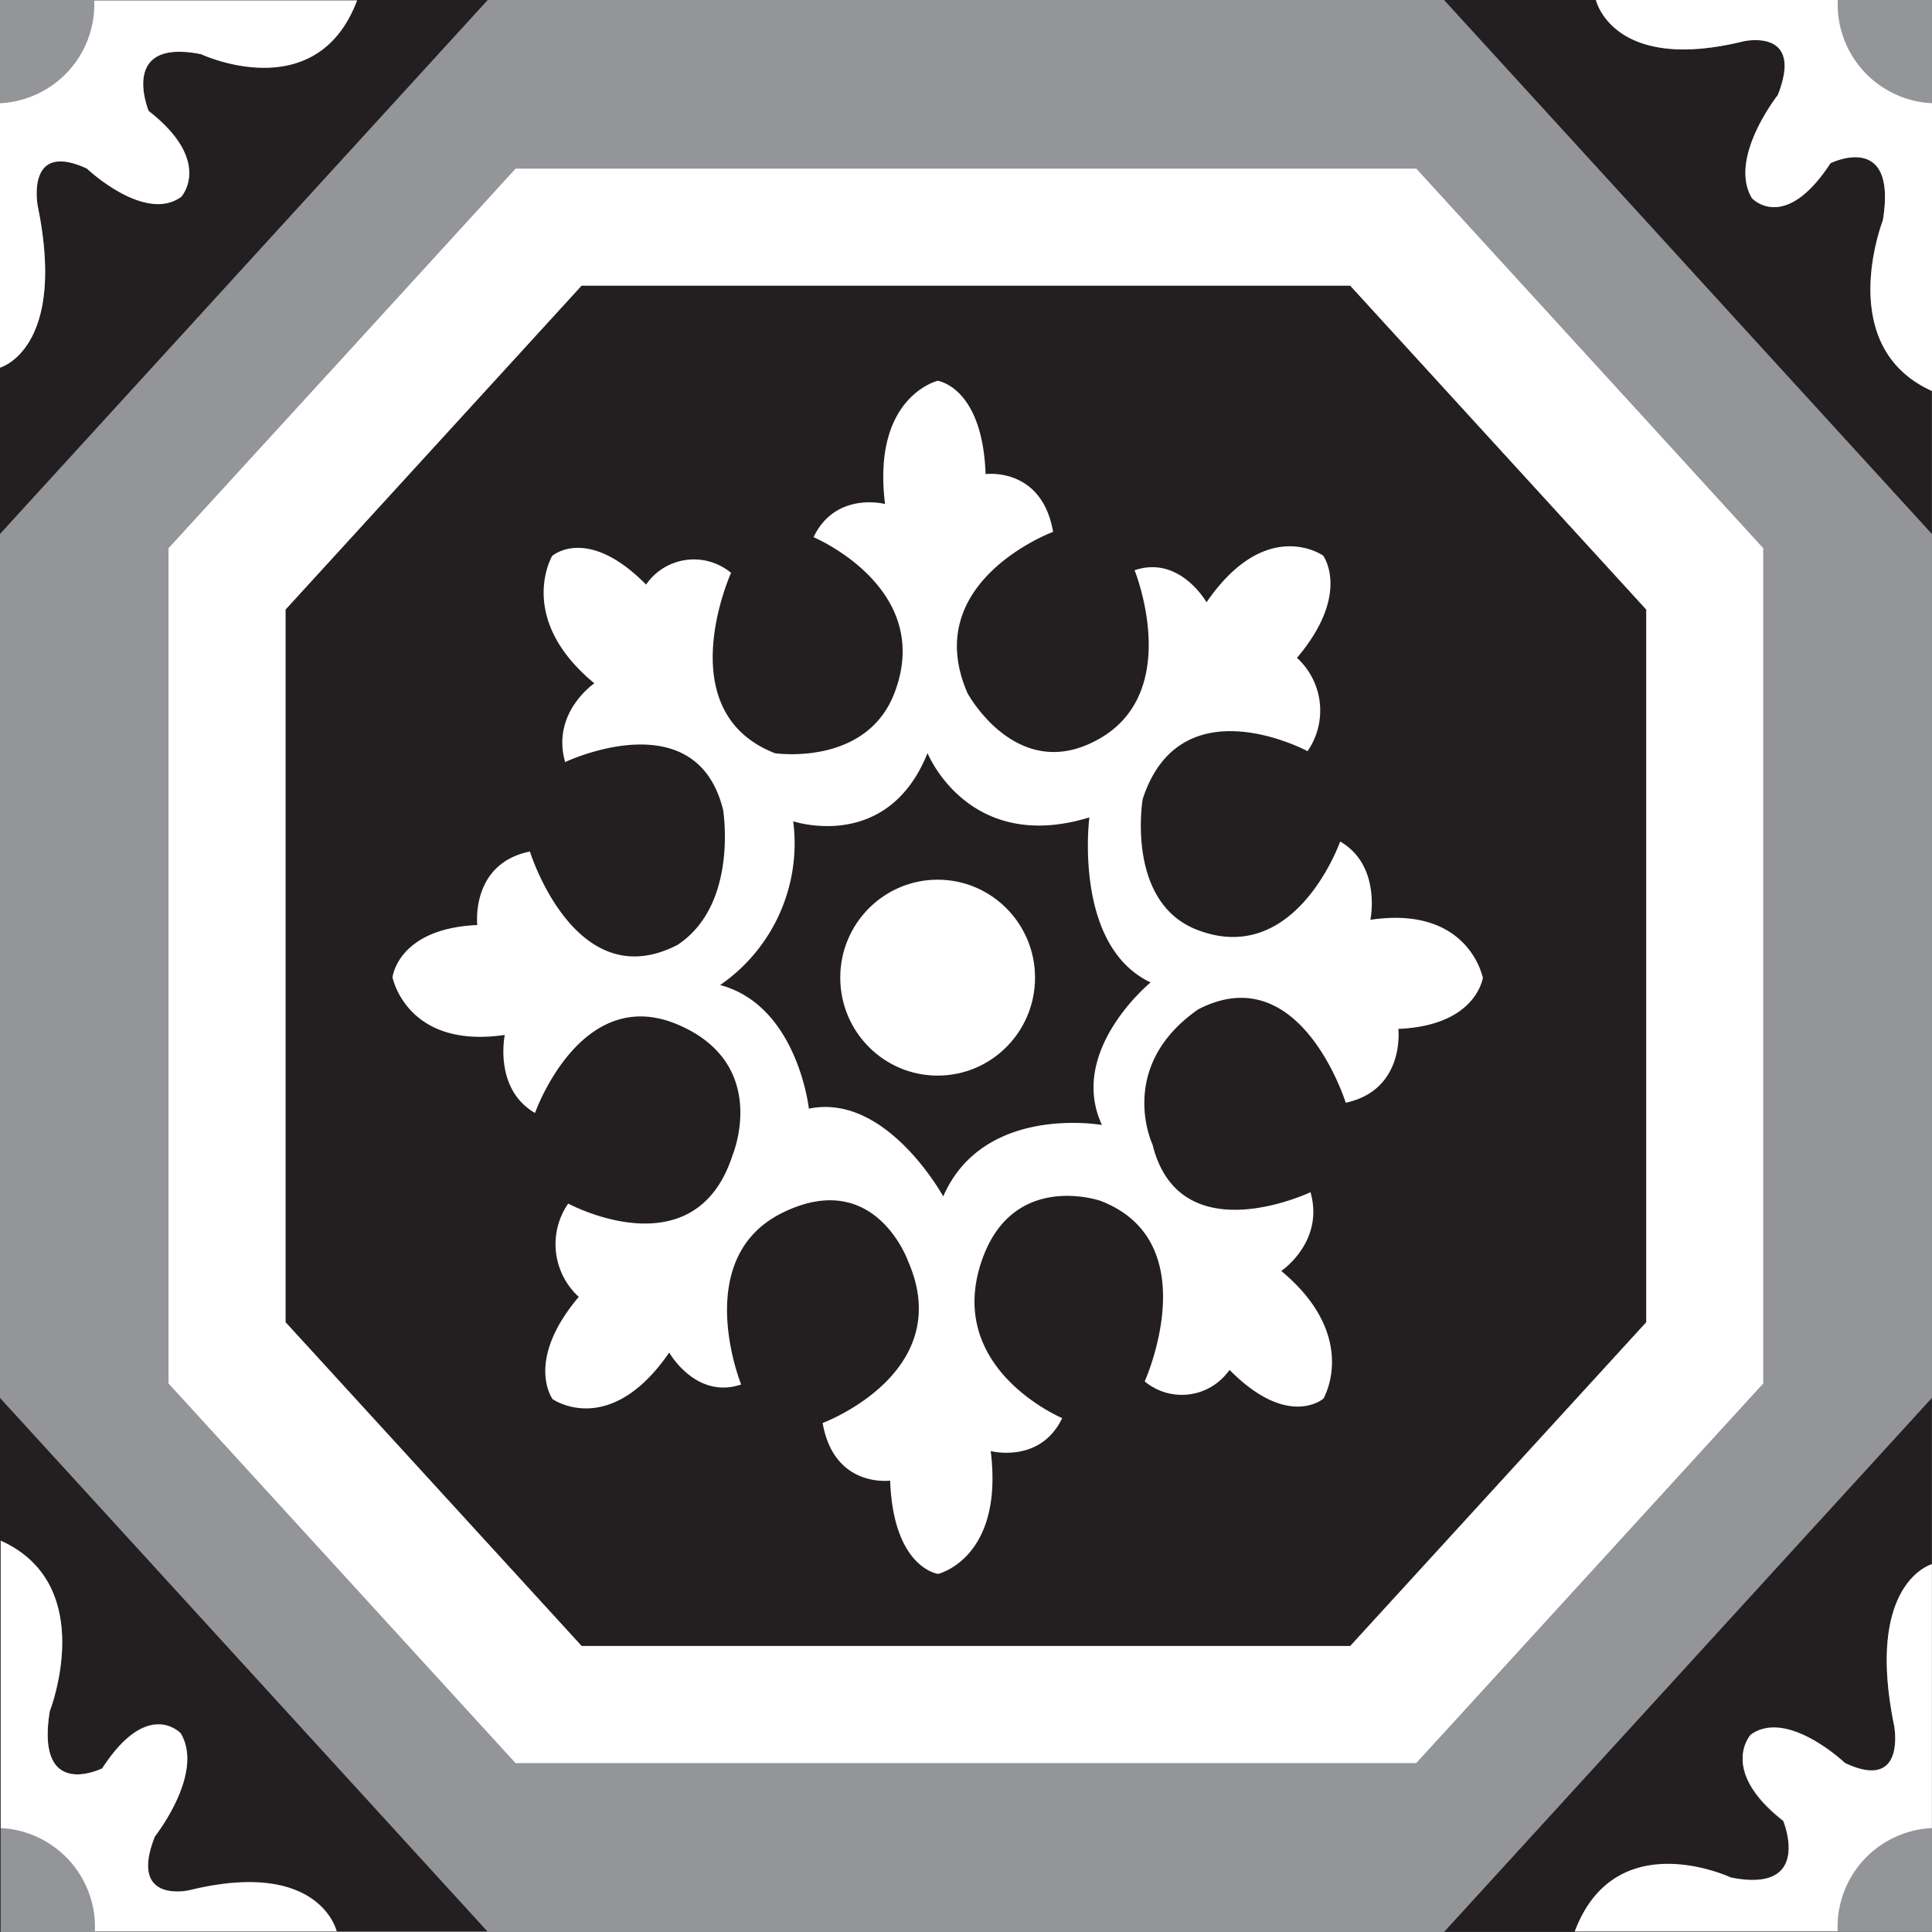 <svg xmlns="http://www.w3.org/2000/svg" width="100%" viewBox="0 0 170.01 170.01">
  <rect x="0" y="0" width="170.01" height="170.01" fill="#808080" stroke="none"/>
  <g id="Camada_2" data-name="Camada 2">
    <g id="Camada_1-2" data-name="Camada 1">
      <g id="Camada_2-2" data-name="Camada 2">
        <g id="Camada_1-2-2" data-name="Camada 1-2">
          <g id="Camada_2-2-2" data-name="Camada 2-2">
            <g id="Camada_1-2-2-2" data-name="Camada 1-2-2">
              <g id="_1" data-name=" 1">
                <path d="M165.68,19.37c1.32-8-4.61-5-4.61-5-4.07,6.16-6.91,3.08-6.91,3.08-2.12-3.52,2.27-9.07,2.27-9.07,2.36-6-3-4.74-3-4.74-11.53,2.83-13-3.64-13-3.64H127.06L170,47V34.39C161.32,30.45,165.68,19.37,165.68,19.37Z" fill="#231f20"/>
                <path d="M0,170H.06V135.59c8.68,3.92,4.32,15,4.32,15-1.29,8,4.62,5,4.62,5,4-6.24,6.91-3.08,6.91-3.08,2.12,3.52-2.27,9.06-2.27,9.06-2.36,6,3,4.75,3,4.75,11.52-2.83,13,3.63,13,3.63h13.3L0,123Z" fill="#231f20"/>
                <path d="M42.93,0H31.42C27.83,9.5,17.69,4.74,17.69,4.74c-7.28-1.41-4.61,5-4.61,5,5.71,4.44,2.86,7.56,2.86,7.56-3.22,2.32-8.29-2.49-8.29-2.49-5.44-2.53-4.33,3.3-4.33,3.3C5.9,30.73,0,32.35,0,32.35V47Z" fill="#231f20"/>
                <path d="M127.07,170h11.51c3.59-9.51,13.73-4.73,13.73-4.73,7.28,1.41,4.61-5,4.61-5-5.71-4.44-2.86-7.57-2.86-7.57,3.22-2.32,8.29,2.49,8.29,2.49,5.44,2.58,4.33-3.3,4.33-3.3-2.58-12.59,3.32-14.2,3.32-14.2V123l-42.93,47Z" fill="#231f20"/>
                <path d="M118.82,25.12H51.18L25.12,53.63v62.71l26.06,28.5h67.63l26.06-28.5V53.63L118.81,25.12Z" fill="#231f20"/>
              </g>
              <g id="_2" data-name=" 2">
                <path d="M127.07,0H42.93L0,47v76l42.93,47h84.13L170,123V47L127.06,0Zm17.81,116.34-26.06,28.5H51.18L25.12,116.35V53.64L51.18,25.13h67.63l26.06,28.51v62.71Z" fill="#939598"/>
                <path d="M8.29,0H0V9.08A8.71,8.71,0,0,0,8.29,0Z" fill="#939598"/>
                <path d="M170,9.08V0h-8.29A8.71,8.71,0,0,0,170,9.08Z" fill="#939598"/>
                <path d="M170,160.9a8.69,8.69,0,0,0-8.29,9.07H170Z" fill="#939598"/>
                <path d="M.06,160.9V170H8.35A8.69,8.69,0,0,0,.06,160.9Z" fill="#939598"/>
              </g>
              <g id="_3" data-name=" 3">
                <ellipse cx="82.51" cy="86.03" rx="8.57" ry="8.62" fill="#fff"/>
                <path d="M124.63,14.84H45.37C33.45,27.9,26.76,35.21,14.83,48.24h0v73.5l30.54,33.41h79.25l30.54-33.41V48.24L124.62,14.83Zm20.25,101.51-26.06,28.5H51.18l-26.06-28.5V53.64L51.18,25.13h67.63l26.06,28.51v62.71Z" fill="#fff"/>
                <path d="M130.47,86s-1.24-6.35-9.88-5.06c0,0,1-4.77-2.66-6.89,0,0-3.89,11.08-12.54,7.79-6.36-2.41-4.84-11.51-4.84-11.51,3.32-10.26,14.51-4.23,14.51-4.23a6.28,6.28,0,0,0-.93-8.21c4.79-5.66,2.3-9,2.3-9s-5-3.54-10.26,4.11c0,0-2.35-4.17-6.33-2.82,0,0,4.58,11.29-3.84,15.21C89.24,68.58,85.14,61,85.14,61c-4.28-9.82,7.53-14.2,7.53-14.2-1-5.75-5.94-5.08-5.94-5.08-.28-7.7-4.22-8.21-4.22-8.21s-5.8,1.39-4.63,10.84c0,0-4.35-1.14-6.29,2.92,0,0,10.66,4.47,7.12,13.71-2.49,6.5-10.52,5.3-10.52,5.3-9.38-3.67-3.86-15.87-3.86-15.87a5.11,5.11,0,0,0-7.31.8l-.17.23c-5.18-5.25-8.26-2.52-8.26-2.52S45.36,54.4,52.3,60.13c0,0-3.81,2.58-2.57,6.93,0,0,11.51-5.48,13.9,4.2,0,0,1.38,8.32-4,11.88-9,4.68-13-8.21-13-8.21C41.38,76,42,81.4,42,81.4,35,81.71,34.54,86,34.54,86s1.24,6.34,9.88,5.07c0,0-1,4.75,2.66,6.87,0,0,4-11.4,12.54-7.79,8.22,3.48,4.84,11.51,4.84,11.51C61.14,111.94,50,105.91,50,105.91a6.28,6.28,0,0,0,.93,8.21c-4.79,5.67-2.3,9-2.3,9s5,3.53,10.26-4.1c0,0,2.35,4.16,6.33,2.81,0,0-4.58-11.29,3.84-15.21,8-3.78,10.86,4.39,10.86,4.39,4.28,9.82-7.53,14.21-7.53,14.21,1,5.75,5.94,5.07,5.94,5.07.28,7.71,4.22,8.21,4.22,8.21s5.8-1.36,4.63-10.81c0,0,4.35,1.14,6.29-2.9,0,0-10.26-4.3-7.12-13.73,2.7-8.13,10.52-5.38,10.52-5.38,9.38,3.64,3.86,15.88,3.86,15.88a5.1,5.1,0,0,0,7.31-.81h0a1.56,1.56,0,0,0,.16-.2c5.18,5.24,8.26,2.52,8.26,2.52s3.23-5.45-3.71-11.23c0,0,3.81-2.56,2.57-6.93,0,0-11.51,5.48-13.9-4.19,0,0-3.24-6.82,4-11.89,9-4.68,13,8.21,13,8.21,5.25-1.14,4.63-6.5,4.63-6.5,7-.3,7.46-4.62,7.46-4.62ZM97,99s-10.43-1.89-14,6.28c0,0-5-9.14-11.82-7.72,0,0-1-9.06-7.81-10.88A15.14,15.14,0,0,0,69.8,72.27s8.29,2.8,11.82-6c0,0,3.59,8.92,14.24,5.66,0,0-1.45,11.29,5.39,14.52,0,0-7.33,6-4.28,12.55Z" fill="#fff"/>
                <path d="M3.32,18.14s-1.11-5.82,4.33-3.3c0,0,5.07,4.81,8.29,2.49,0,0,2.86-3.08-2.86-7.56,0,0-2.67-6.45,4.61-5,0,0,10.14,4.77,13.73-4.72H8.29A8.71,8.71,0,0,1,0,9.08V32.35S5.9,30.73,3.32,18.14Z" fill="#fff"/>
                <path d="M161.71,0H140.44s1.47,6.46,13,3.63c0,0,5.37-1.21,3,4.74,0,0-4.39,5.55-2.27,9.07,0,0,2.86,3.13,6.91-3.08,0,0,5.9-2.92,4.61,5.05,0,0-4.36,11.09,4.32,15V9.08A8.71,8.71,0,0,1,161.72,0Z" fill="#fff"/>
                <path d="M166.68,151.83s1.11,5.88-4.33,3.3c0,0-5.07-4.81-8.29-2.49,0,0-2.86,3.08,2.86,7.57,0,0,2.67,6.45-4.61,5,0,0-10.14-4.77-13.73,4.73h23.13a8.71,8.71,0,0,1,8.29-9.07V170h0V137.64s-5.9,1.61-3.32,14.21Z" fill="#fff"/>
                <path d="M16.63,166.35s-5.37,1.21-3-4.75c0,0,4.39-5.54,2.27-9.06,0,0-2.86-3.13-6.91,3.08,0,0-5.9,2.91-4.61-5.05,0,0,4.36-11.1-4.32-15v25.3a8.72,8.72,0,0,1,8.29,9.08H29.62S28.15,163.52,16.63,166.35Z" fill="#fff"/>
              </g>
            </g>
          </g>
        </g>
      </g>
    </g>
  </g>
</svg>

